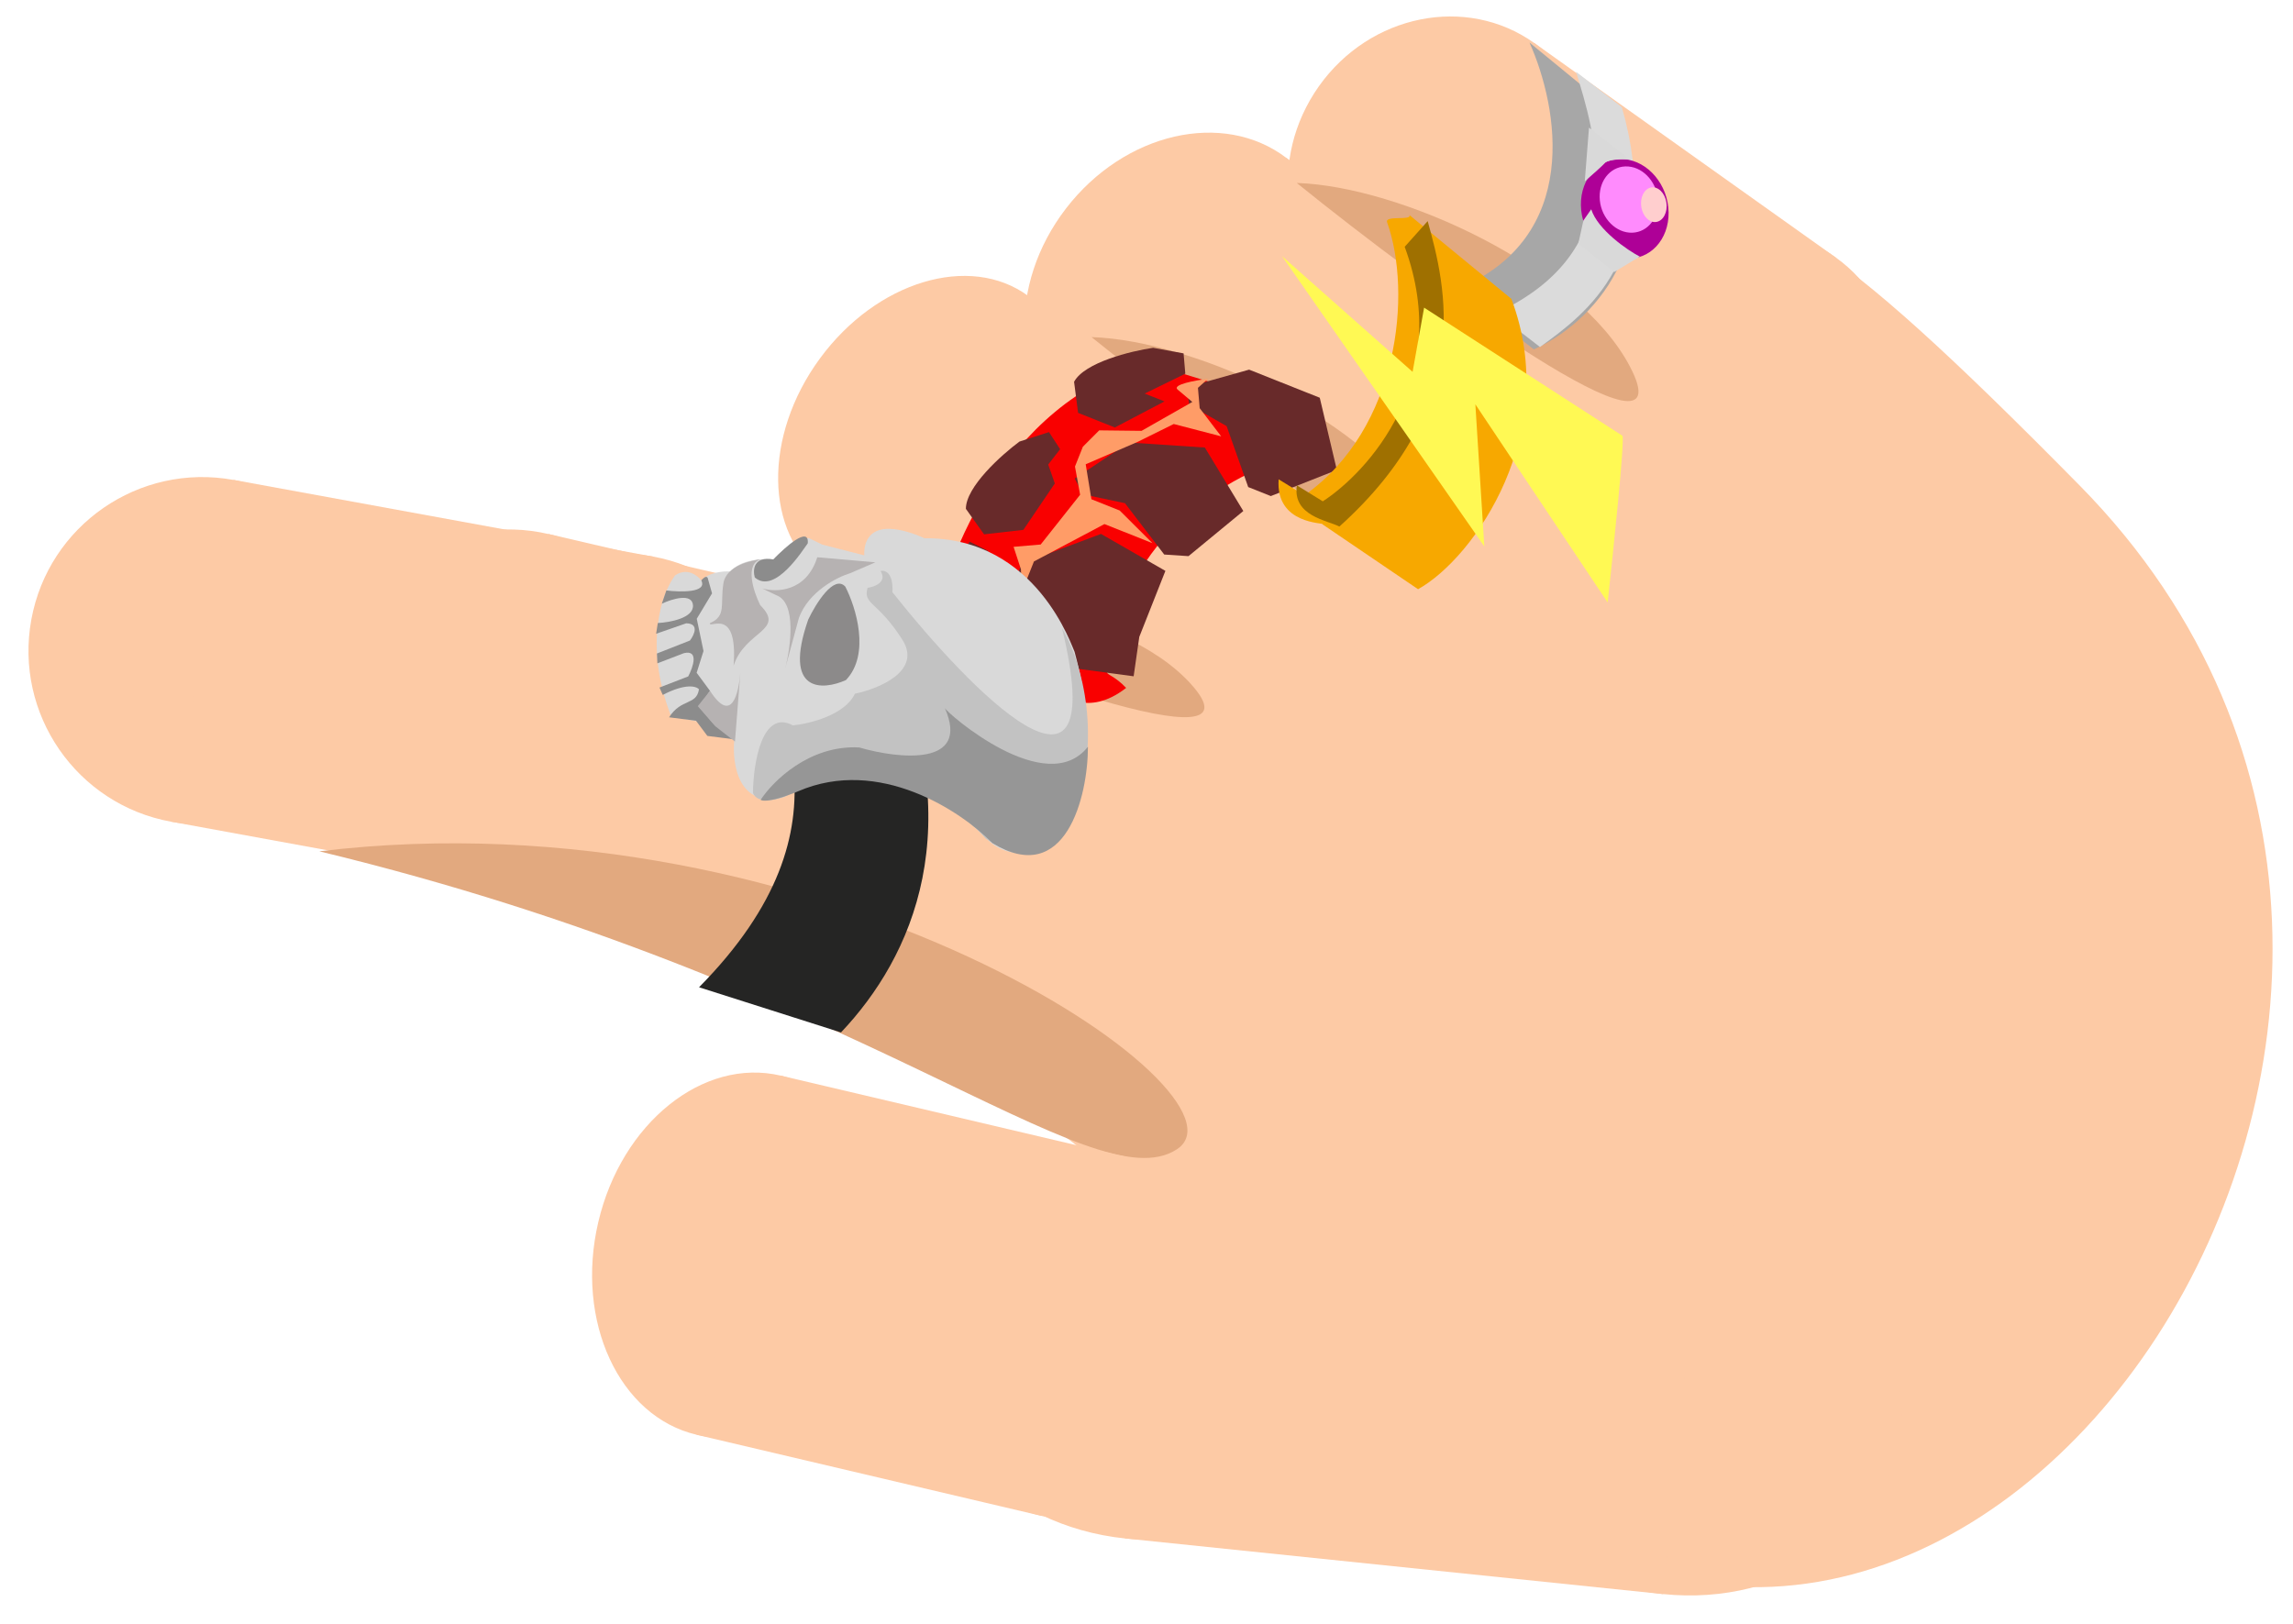 <svg width="377" height="267" viewBox="0 0 377 267" fill="none" xmlns="http://www.w3.org/2000/svg">
<mask id="mask0_181_199" style="mask-type:alpha" maskUnits="userSpaceOnUse" x="0" y="0" width="377" height="267">
<rect width="377" height="267" fill="#D9D9D9"/>
</mask>
<g mask="url(#mask0_181_199)">
<path d="M341.893 79.806C257.346 -6.005 297 56.5 230.94 87.868C176.726 110.746 154.748 142.858 149.105 156.102C143.461 169.346 161.167 171.509 242.743 242.35C324.32 313.191 426.44 165.618 341.893 79.806Z" fill="#FDCAA5"/>
<circle cx="28.559" cy="28.559" r="28.559" transform="matrix(0.974 0.227 0.227 -0.974 49.389 136.97)" fill="#FDCAA5"/>
<circle cx="28.559" cy="28.559" r="28.559" transform="matrix(0.974 0.227 0.227 -0.974 117.664 152.864)" fill="#FDCAA5"/>
<rect width="70.1" height="57.119" transform="matrix(0.974 0.227 0.227 -0.974 77.204 143.445)" fill="#FDCAA5"/>
<circle cx="28.559" cy="28.559" r="28.559" transform="matrix(0.984 0.18 0.18 -0.984 0.012 129.988)" fill="#FDCAA5"/>
<circle cx="28.559" cy="28.559" r="28.559" transform="matrix(0.984 0.18 0.18 -0.984 68.971 142.584)" fill="#FDCAA5"/>
<rect width="70.1" height="57.119" transform="matrix(0.984 0.18 0.18 -0.984 28.106 135.12)" fill="#FDCAA5"/>
<path d="M52.5 140C135 130 207.436 179.887 193.5 189C179.565 198.113 141.5 161.5 52.5 140Z" fill="#E2A97F"/>
<ellipse cx="21.527" cy="28.559" rx="21.527" ry="28.559" transform="matrix(0.807 0.591 0.591 -0.807 117.906 82.026)" fill="#FDCAA5"/>
<ellipse cx="21.527" cy="28.559" rx="21.527" ry="28.559" transform="matrix(0.807 0.591 0.591 -0.807 160.536 113.246)" fill="#FDCAA5"/>
<rect width="52.839" height="57.119" transform="matrix(0.807 0.591 0.591 -0.807 135.274 94.745)" fill="#FDCAA5"/>
<path d="M138 99.181C154.032 95.168 184.298 99.792 195.755 112.432C208.867 126.899 161.874 109.466 138 99.181Z" fill="#E2A97F"/>
<ellipse cx="23.645" cy="28.562" rx="23.645" ry="28.562" transform="matrix(0.796 0.606 0.61 -0.793 157.835 56.941)" fill="#FDCAA5"/>
<ellipse cx="23.645" cy="28.562" rx="23.645" ry="28.562" transform="matrix(0.796 0.606 0.61 -0.793 204.013 92.098)" fill="#FDCAA5"/>
<rect width="58.037" height="57.123" transform="matrix(0.796 0.606 0.61 -0.793 176.648 71.264)" fill="#FDCAA5"/>
<ellipse cx="24.777" cy="26.339" rx="24.777" ry="26.339" transform="matrix(0.815 0.58 0.578 -0.816 201.613 35.687)" fill="#FDCAA5"/>
<ellipse cx="24.777" cy="26.339" rx="24.777" ry="26.339" transform="matrix(0.815 0.58 0.578 -0.816 251.167 70.946)" fill="#FDCAA5"/>
<rect width="60.817" height="52.678" transform="matrix(0.815 0.58 0.578 -0.816 221.801 50.052)" fill="#FDCAA5"/>
<ellipse cx="36.225" cy="30.938" rx="36.225" ry="30.938" transform="matrix(0.995 0.103 0.098 -0.995 148.938 249.269)" fill="#FDCAA5"/>
<ellipse cx="36.225" cy="30.938" rx="36.225" ry="30.938" transform="matrix(0.995 0.103 0.099 -0.995 237.382 258.413)" fill="#FDCAA5"/>
<rect width="88.915" height="61.875" transform="matrix(0.995 0.103 0.099 -0.995 184.972 252.995)" fill="#FDCAA5"/>
<ellipse cx="23.718" cy="30.318" rx="23.718" ry="30.318" transform="matrix(-0.973 -0.229 -0.228 0.974 208.101 195.653)" fill="#FDCAA5"/>
<ellipse cx="23.718" cy="30.318" rx="23.718" ry="30.318" transform="matrix(-0.973 -0.229 -0.228 0.974 151.432 182.315)" fill="#FDCAA5"/>
<rect width="58.218" height="60.636" transform="matrix(-0.973 -0.229 -0.228 0.974 185.013 190.219)" fill="#FDCAA5"/>
<path d="M179.465 55.437C196.5 55.962 225.757 69.41 234.24 85.624C243.949 104.18 200.963 72.825 179.465 55.437Z" fill="#E2A97F"/>
<path d="M213.207 30.09C230.242 30.615 259.499 44.064 267.983 60.278C277.692 78.834 234.706 47.478 213.207 30.09Z" fill="#E2A97F"/>
</g>
<g filter="url(#filter0_d_181_199)">
<path d="M242.579 48.555C263.141 40.093 259.225 18.648 254.469 8L268.036 19.136C278.066 41.087 264.308 54.418 255.175 58.462L242.579 48.555Z" fill="#A7A7A7"/>
</g>
<path d="M246.008 51.503C268.631 40.968 262.073 21.555 259.127 11.808L266.654 17.621C273.714 42.201 260.607 51.693 253.331 56.963L253.192 57.064L246.008 51.503Z" fill="#DBDBDB"/>
<ellipse cx="7.231" cy="8.165" rx="7.231" ry="8.165" transform="matrix(-0.997 -0.08 0.016 1 274.209 26.748)" fill="#AE0097"/>
<ellipse cx="4.816" cy="5.438" rx="4.816" ry="5.438" transform="matrix(-0.997 -0.08 0.016 1 272.521 27.764)" fill="#FF8BFD"/>
<ellipse cx="2.115" cy="2.851" rx="2.115" ry="2.851" transform="matrix(-0.997 -0.08 0.016 1 273.976 30.979)" fill="#FFCECE"/>
<path d="M269.602 42.196L265.384 44.737L259.496 40.07L260.33 36.26L261.619 34.416C262.676 37.791 267.654 41.2 269.602 42.196Z" fill="#D9D9D9"/>
<path d="M260.556 29.829C261.603 28.914 263.748 27.01 263.955 26.715C264.471 26.198 266.84 26.171 267.96 26.222L261.253 20.982L260.556 29.829Z" fill="#D9D9D9"/>
<g filter="url(#filter1_d_181_199)">
<path d="M156.673 106.639L177.415 115.468C177.395 114.822 181.713 119.169 188.15 114.126C186.328 112.181 184.943 111.967 184.987 111.51C186.949 90.872 203.179 79.447 215.527 76.173C216.817 75.831 212.153 67.466 213.262 67.292L191.934 60.752C168.362 66.519 156.6 95.104 156.673 106.639Z" fill="#F90000"/>
</g>
<path d="M195.072 63.684L205.373 60.787L216.987 65.408L219.795 77.287L208.939 81.578L205.223 80.099L201.676 70.078L195.541 66.561L195.072 63.684Z" fill="#682A2A"/>
<path d="M194.597 58.114L194.882 61.456L188.203 64.718L191.455 66.012L183.292 70.298L177.253 67.895L176.593 62.79C178.296 59.593 185.962 57.728 189.582 57.195L194.597 58.114Z" fill="#682A2A"/>
<path d="M172.468 71.059L174.297 73.871L172.339 76.392L173.426 79.504L168.254 87.136L161.795 87.869L158.804 83.68C158.795 80.058 164.673 74.795 167.612 72.616L172.468 71.059Z" fill="#682A2A"/>
<path d="M159.458 89.1L162.461 90.596L162.052 93.763L164.568 95.893L163.981 105.094L158.787 109.001L154.084 106.908C152.239 103.791 154.635 96.274 156.064 92.905L159.458 89.1Z" fill="#682A2A"/>
<path d="M176.708 78.694L185.619 72.77L198.091 73.596L204.416 84.036L195.406 91.457L191.414 91.193L184.958 82.748L178.039 81.288L176.708 78.694Z" fill="#682A2A"/>
<path d="M164.776 102.618L167.921 92.703L181.019 87.806L191.607 93.88L187.315 104.735L186.386 111.215L173.616 109.498L167.196 104.243L164.776 102.618Z" fill="#682A2A"/>
<g filter="url(#filter2_d_181_199)">
<path d="M190.616 64.064C189.649 63.248 193.553 62.542 195.626 62.29L193.958 63.779L194.243 67.121L197.78 71.757L189.977 69.729L183.947 72.711L175.505 76.348L176.444 82.103L181.09 83.951L186.485 89.326L178.587 86.184L166.992 92.333L164.959 97.444L164.859 93.637L163.645 89.925L168.101 89.546L174.585 81.363L173.741 76.722L175.035 73.47L177.723 70.773L184.686 70.853L193.034 66.102L190.616 64.064Z" fill="#FF9C67"/>
</g>
<g filter="url(#filter3_d_181_199)">
<path d="M117.934 163.356C144.425 136.507 130.871 116.151 124.198 101.275L148.68 106.47C162.732 136.998 153.024 158.381 141.268 170.786L117.934 163.356Z" fill="#252524"/>
</g>
<path d="M151.99 88.515C170.583 88.344 176.345 106.705 176.674 107.182C184.423 135.767 169.201 145.08 162.246 137.957C147.61 122.967 134 127.085 129.025 131.017C121.393 133.151 120.318 125.621 120.734 121.589L116.423 120.764L114.658 118.635L110.347 117.81C105.751 105.923 108.862 97.4 110.992 94.625C112.946 93.288 114.68 94.618 115.303 95.45C116.619 94.058 119.072 93.895 120.134 93.988C121.741 91.974 125.478 91.822 127.146 91.998C128.933 90.072 131.757 88.841 132.946 88.466L135.196 89.56L142.104 91.33C142.104 91.33 141.741 87.978 144.615 87.153C147.489 86.327 151.99 88.515 151.99 88.515Z" fill="#D9D9D9"/>
<path d="M139.085 111.835C143.149 107.58 140.709 99.819 138.98 96.47C137.125 94.44 134.139 99.245 132.878 101.902C128.663 114.001 135.26 113.565 139.085 111.835Z" fill="#8C8A8A"/>
<path d="M117.069 97.579L116.342 95.002C116.079 94.621 115.54 95.142 115.303 95.45C116.342 97.479 111.904 97.397 109.555 97.102L108.81 99.28C110.467 98.497 113.81 97.455 113.935 99.548C114.059 101.641 110.131 102.357 108.152 102.453L107.874 104.223L112.826 102.502C115.014 102.55 114.141 104.412 113.431 105.337L108.012 107.466L108.081 109.087L112.462 107.406C114.941 106.833 113.956 109.72 113.153 111.235L108.427 113.066L108.963 114.279C112.758 112.313 114.515 112.85 114.919 113.364C114.503 116.019 112.027 114.816 110.001 117.959L114.433 118.526L116.302 121.022L120.734 121.589L117.272 118.953L114.953 116.238L116.736 113.612L114.538 110.638L115.664 107.058L114.557 101.756L117.069 97.579Z" fill="#8C8C8C"/>
<path d="M124.098 94.962C127.439 97.856 132.097 90.277 132.807 89.352C133.071 86.431 129.143 89.899 127.146 91.998C123.877 91.425 123.752 93.735 124.098 94.962Z" fill="#8C8C8C"/>
<path d="M130.377 119.29C125.254 116.546 123.855 125.541 123.796 130.381C124.475 132.235 127.565 131.578 129.025 131.017C143.486 122.804 157.048 132.149 162.021 137.848C170.607 144.054 175.744 136.474 177.24 131.909C181.162 118.827 177.123 107.401 174.614 103.323C182.876 137.57 159.579 113.586 146.725 97.387C146.906 94.172 145.496 93.72 144.769 93.896C145.905 95.718 143.822 96.505 142.639 96.671C141.877 99.476 144.18 98.69 148.333 105.155C151.656 110.327 144.535 113.259 140.558 114.078C138.909 117.595 133.084 119.018 130.377 119.29Z" fill="#C2C2C2"/>
<path d="M121.723 110.638L120.838 121.957L117.601 119.431L114.728 116.129L116.736 113.612C120.323 119.166 121.44 113.993 121.723 110.638Z" fill="#B6B2B2"/>
<path d="M125.152 91.939C125.364 91.903 125.506 91.879 125.552 91.859C125.41 91.877 125.277 91.904 125.152 91.939C123.773 92.17 119.419 92.879 118.938 95.947C118.383 99.488 119.474 101.288 116.703 102.482C116.599 103.49 121.344 99.657 120.615 109.464C122.486 103.705 129.213 103.736 124.997 99.527C123.86 97.253 122.389 92.704 125.152 91.939Z" fill="#B6B2B2"/>
<path d="M131.358 101.603C132.937 97.292 137.624 94.915 139.77 94.265L143.923 92.475L134.371 91.641C132.57 97.367 127.598 97.447 125.337 96.771L127.587 97.865C131.02 99.026 130.008 106.448 129.072 110.014L131.358 101.603Z" fill="#B6B2B2"/>
<path d="M141.252 122.917C133.057 122.489 127.038 128.493 125.054 131.548C126.133 132.073 129.634 130.812 131.249 130.116C144.54 124.389 158.059 133.415 163.157 138.644C175.172 146.008 178.871 131.047 178.873 122.795C172.018 131.525 155.664 117.226 155.34 116.434C159.629 126.137 147.736 124.799 141.252 122.917Z" fill="#969696"/>
<g filter="url(#filter4_d_181_199)">
<path d="M236.15 97.896L220.417 87.211C220.95 86.932 212.681 87.374 213.226 79.82L217.482 82.443C233.071 71.411 235.18 49.118 231.059 37.552C230.629 36.344 235.196 37.346 234.729 36.362L251.489 50.146C259.747 72.004 245.504 92.683 236.15 97.896Z" fill="#F7A800"/>
</g>
<path d="M220.212 86.591C242.648 66.394 237.716 47.08 234.729 36.362L230.95 40.587C239.035 62.536 224.642 77.816 217.483 82.443L213.226 79.82C212.461 84.871 218.294 85.574 220.212 86.591Z" fill="#9F7000"/>
<g filter="url(#filter5_d_181_199)">
<path d="M264.321 95.076C265.289 86.292 267.131 68.512 266.759 67.667L234.143 46.593L232.249 57.151L210.773 38.113L244.044 85.865L242.569 62.491L264.321 95.076Z" fill="#FFF954"/>
</g>
<defs>
<filter id="filter0_d_181_199" x="235.579" y="3" width="36.963" height="58.462" filterUnits="userSpaceOnUse" color-interpolation-filters="sRGB">
<feFlood flood-opacity="0" result="BackgroundImageFix"/>
<feColorMatrix in="SourceAlpha" type="matrix" values="0 0 0 0 0 0 0 0 0 0 0 0 0 0 0 0 0 0 127 0" result="hardAlpha"/>
<feOffset dx="-3" dy="-1"/>
<feGaussianBlur stdDeviation="2"/>
<feComposite in2="hardAlpha" operator="out"/>
<feColorMatrix type="matrix" values="0 0 0 0 0 0 0 0 0 0 0 0 0 0 0 0 0 0 0.25 0"/>
<feBlend mode="normal" in2="BackgroundImageFix" result="effect1_dropShadow_181_199"/>
<feBlend mode="normal" in="SourceGraphic" in2="effect1_dropShadow_181_199" result="shape"/>
</filter>
<filter id="filter1_d_181_199" x="149.673" y="55.752" width="67.082" height="63.844" filterUnits="userSpaceOnUse" color-interpolation-filters="sRGB">
<feFlood flood-opacity="0" result="BackgroundImageFix"/>
<feColorMatrix in="SourceAlpha" type="matrix" values="0 0 0 0 0 0 0 0 0 0 0 0 0 0 0 0 0 0 127 0" result="hardAlpha"/>
<feOffset dx="-3" dy="-1"/>
<feGaussianBlur stdDeviation="2"/>
<feComposite in2="hardAlpha" operator="out"/>
<feColorMatrix type="matrix" values="0 0 0 0 0 0 0 0 0 0 0 0 0 0 0 0 0 0 0.25 0"/>
<feBlend mode="normal" in2="BackgroundImageFix" result="effect1_dropShadow_181_199"/>
<feBlend mode="normal" in="SourceGraphic" in2="effect1_dropShadow_181_199" result="shape"/>
</filter>
<filter id="filter2_d_181_199" x="162.545" y="58.19" width="42.335" height="43.353" filterUnits="userSpaceOnUse" color-interpolation-filters="sRGB">
<feFlood flood-opacity="0" result="BackgroundImageFix"/>
<feColorMatrix in="SourceAlpha" type="matrix" values="0 0 0 0 0 0 0 0 0 0 0 0 0 0 0 0 0 0 127 0" result="hardAlpha"/>
<feOffset dx="3"/>
<feGaussianBlur stdDeviation="2.05"/>
<feComposite in2="hardAlpha" operator="out"/>
<feColorMatrix type="matrix" values="0 0 0 0 1 0 0 0 0 0.042 0 0 0 0 0.042 0 0 0 0.86 0"/>
<feBlend mode="normal" in2="BackgroundImageFix" result="effect1_dropShadow_181_199"/>
<feBlend mode="normal" in="SourceGraphic" in2="effect1_dropShadow_181_199" result="shape"/>
</filter>
<filter id="filter3_d_181_199" x="110.934" y="96.275" width="45.7" height="77.511" filterUnits="userSpaceOnUse" color-interpolation-filters="sRGB">
<feFlood flood-opacity="0" result="BackgroundImageFix"/>
<feColorMatrix in="SourceAlpha" type="matrix" values="0 0 0 0 0 0 0 0 0 0 0 0 0 0 0 0 0 0 127 0" result="hardAlpha"/>
<feOffset dx="-3" dy="-1"/>
<feGaussianBlur stdDeviation="2"/>
<feComposite in2="hardAlpha" operator="out"/>
<feColorMatrix type="matrix" values="0 0 0 0 0 0 0 0 0 0 0 0 0 0 0 0 0 0 0.25 0"/>
<feBlend mode="normal" in2="BackgroundImageFix" result="effect1_dropShadow_181_199"/>
<feBlend mode="normal" in="SourceGraphic" in2="effect1_dropShadow_181_199" result="shape"/>
</filter>
<filter id="filter4_d_181_199" x="206.2" y="31.362" width="48.768" height="69.534" filterUnits="userSpaceOnUse" color-interpolation-filters="sRGB">
<feFlood flood-opacity="0" result="BackgroundImageFix"/>
<feColorMatrix in="SourceAlpha" type="matrix" values="0 0 0 0 0 0 0 0 0 0 0 0 0 0 0 0 0 0 127 0" result="hardAlpha"/>
<feOffset dx="-3" dy="-1"/>
<feGaussianBlur stdDeviation="2"/>
<feComposite in2="hardAlpha" operator="out"/>
<feColorMatrix type="matrix" values="0 0 0 0 0 0 0 0 0 0 0 0 0 0 0 0 0 0 0.25 0"/>
<feBlend mode="normal" in2="BackgroundImageFix" result="effect1_dropShadow_181_199"/>
<feBlend mode="normal" in="SourceGraphic" in2="effect1_dropShadow_181_199" result="shape"/>
</filter>
<filter id="filter5_d_181_199" x="206.773" y="38.113" width="64.035" height="64.963" filterUnits="userSpaceOnUse" color-interpolation-filters="sRGB">
<feFlood flood-opacity="0" result="BackgroundImageFix"/>
<feColorMatrix in="SourceAlpha" type="matrix" values="0 0 0 0 0 0 0 0 0 0 0 0 0 0 0 0 0 0 127 0" result="hardAlpha"/>
<feOffset dy="4"/>
<feGaussianBlur stdDeviation="2"/>
<feComposite in2="hardAlpha" operator="out"/>
<feColorMatrix type="matrix" values="0 0 0 0 0.933 0 0 0 0 1 0 0 0 0 0 0 0 0 0.25 0"/>
<feBlend mode="normal" in2="BackgroundImageFix" result="effect1_dropShadow_181_199"/>
<feBlend mode="normal" in="SourceGraphic" in2="effect1_dropShadow_181_199" result="shape"/>
</filter>
</defs>
</svg>
